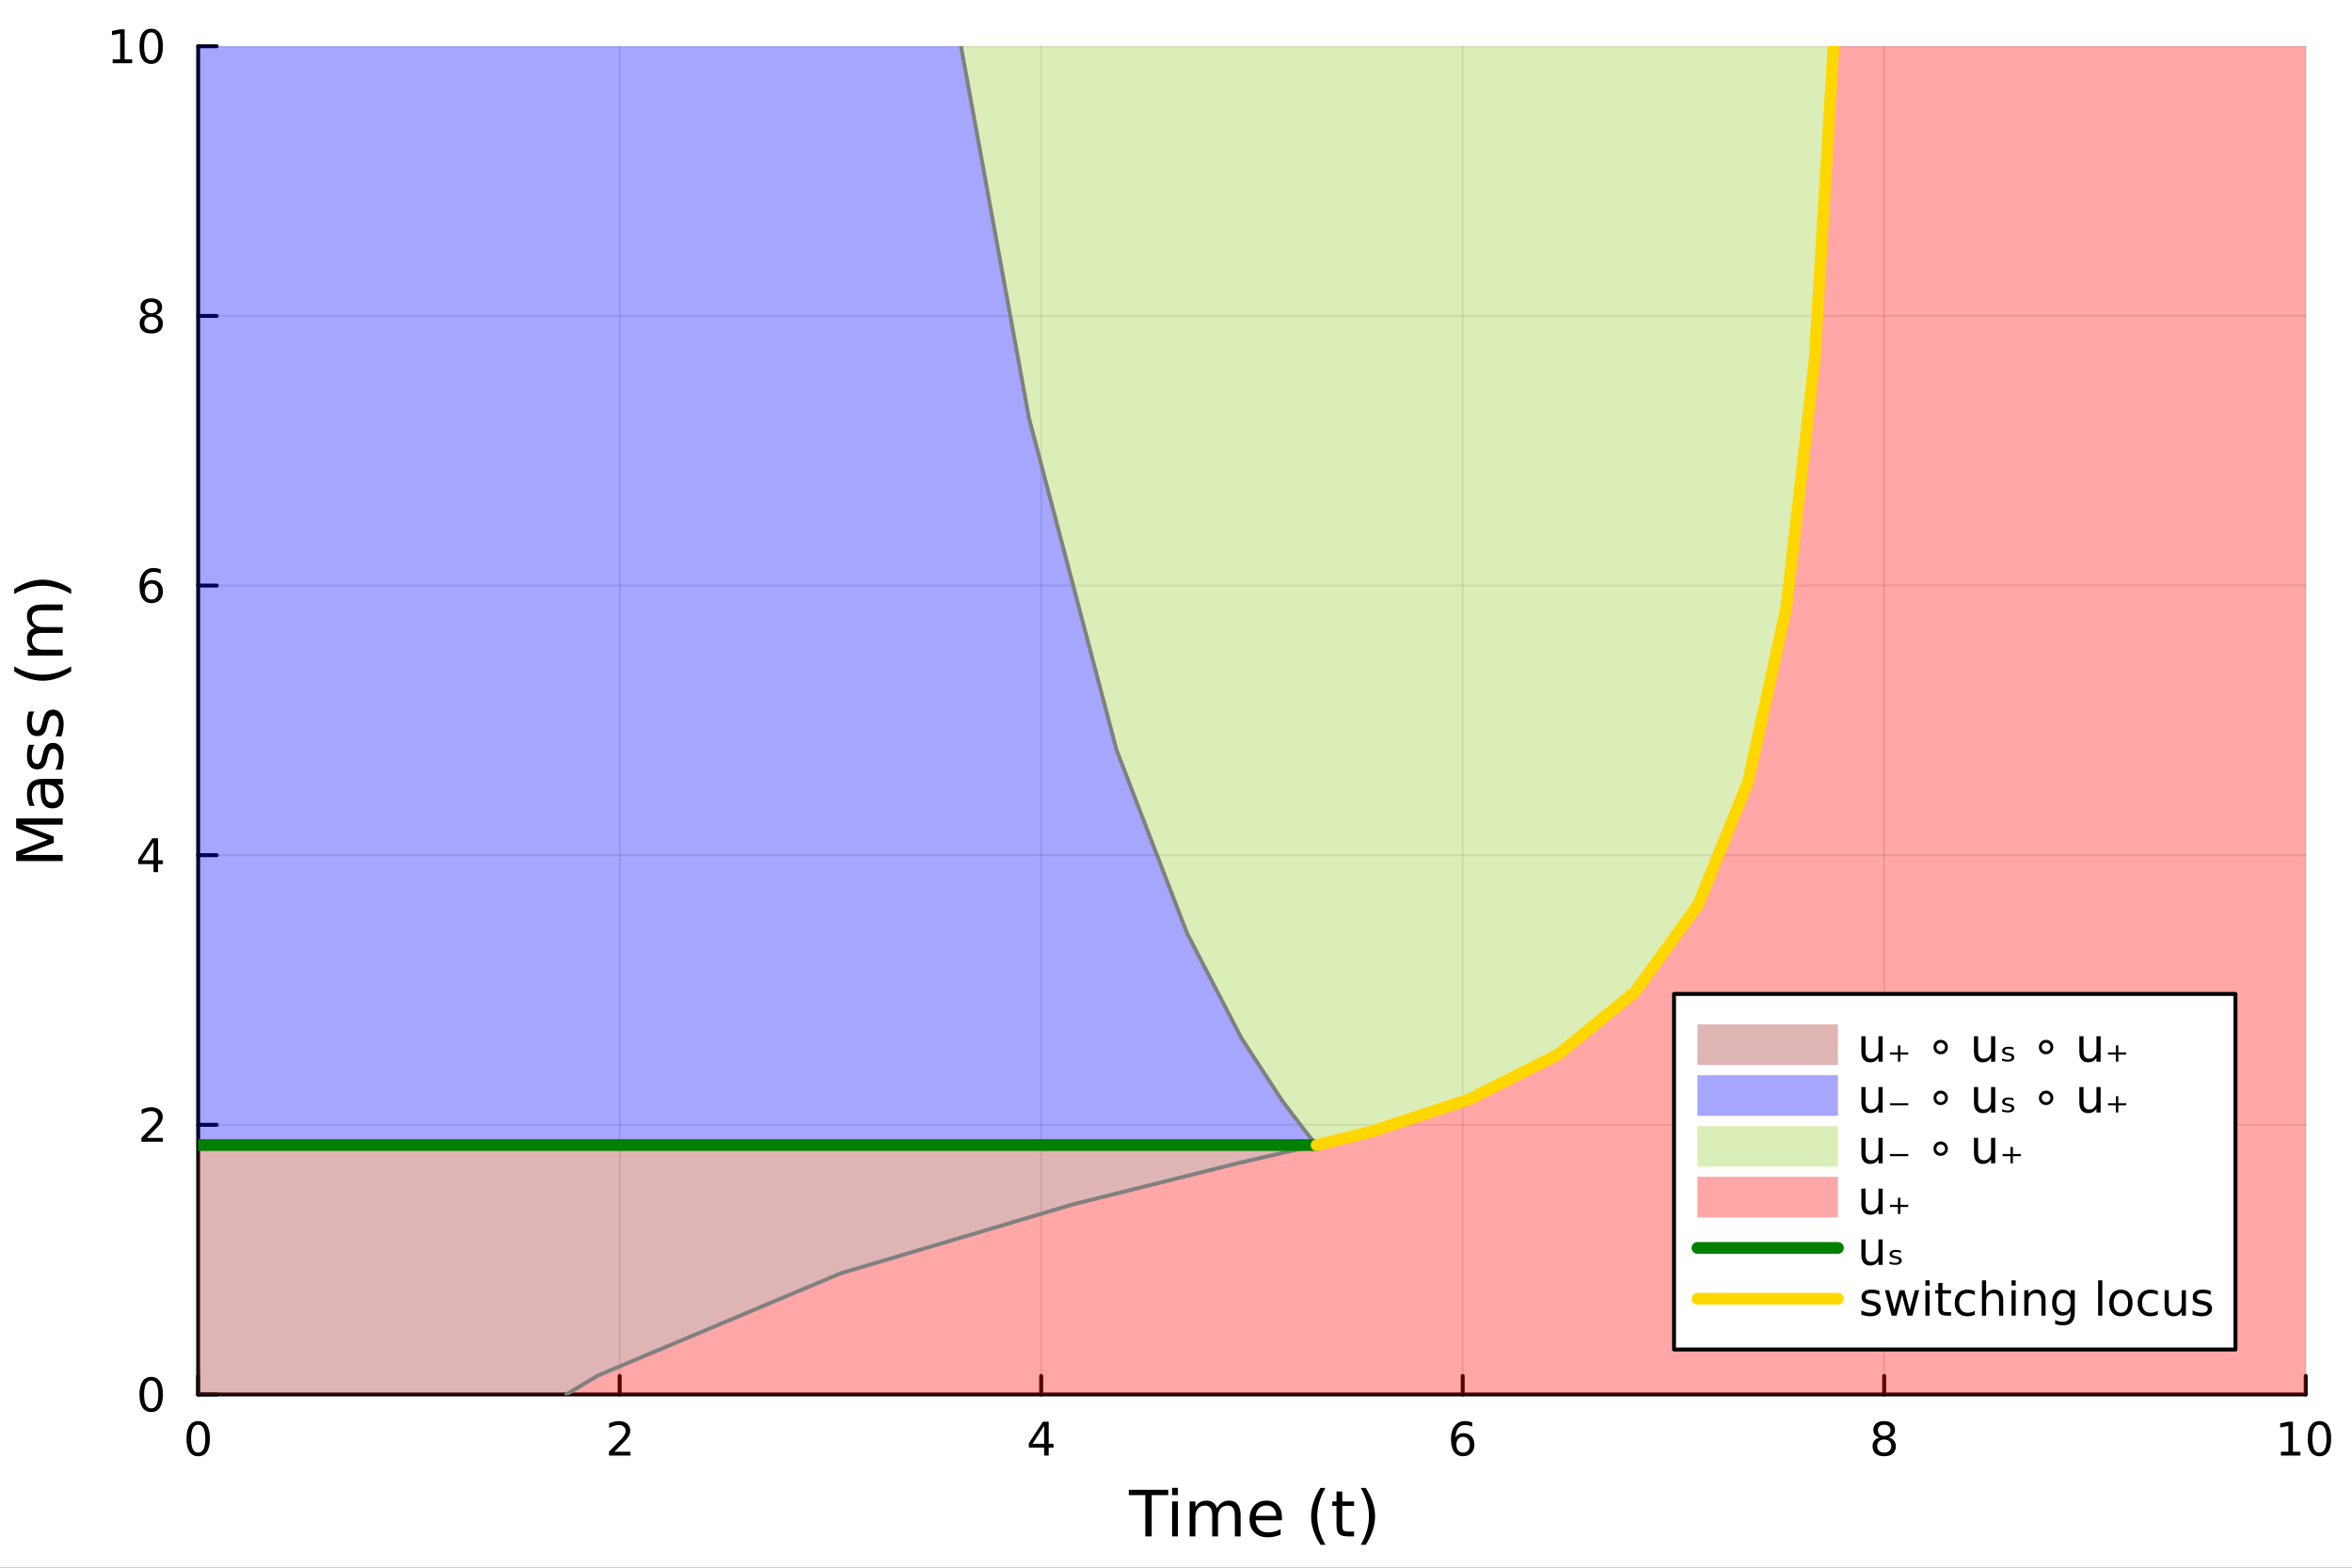 <?xml version="1.0" encoding="utf-8"?>
<svg xmlns="http://www.w3.org/2000/svg" xmlns:xlink="http://www.w3.org/1999/xlink" width="600" height="400" viewBox="0 0 2400 1600">
<rect x="0" y="0" width="2400" height="1600" fill="#333333" stroke="none"/>
<defs>
  <clipPath id="clip430">
    <rect x="0" y="0" width="2400" height="1600"/>
  </clipPath>
</defs>
<path clip-path="url(#clip430)" d="M0 1600 L2400 1600 L2400 0 L0 0  Z" fill="#ffffff" fill-rule="evenodd" fill-opacity="1"/>
<defs>
  <clipPath id="clip431">
    <rect x="480" y="0" width="1681" height="1600"/>
  </clipPath>
</defs>
<path clip-path="url(#clip430)" d="M202.227 1423.18 L2352.76 1423.18 L2352.76 47.244 L202.227 47.244  Z" fill="#ffffff" fill-rule="evenodd" fill-opacity="1"/>
<defs>
  <clipPath id="clip432">
    <rect x="202" y="47" width="2152" height="1377"/>
  </clipPath>
</defs>
<polyline clip-path="url(#clip432)" style="stroke:#000000; stroke-linecap:round; stroke-linejoin:round; stroke-width:2; stroke-opacity:0.1; fill:none" points="202.227,1423.18 202.227,47.244 "/>
<polyline clip-path="url(#clip432)" style="stroke:#000000; stroke-linecap:round; stroke-linejoin:round; stroke-width:2; stroke-opacity:0.1; fill:none" points="632.333,1423.18 632.333,47.244 "/>
<polyline clip-path="url(#clip432)" style="stroke:#000000; stroke-linecap:round; stroke-linejoin:round; stroke-width:2; stroke-opacity:0.1; fill:none" points="1062.44,1423.18 1062.44,47.244 "/>
<polyline clip-path="url(#clip432)" style="stroke:#000000; stroke-linecap:round; stroke-linejoin:round; stroke-width:2; stroke-opacity:0.1; fill:none" points="1492.54,1423.18 1492.54,47.244 "/>
<polyline clip-path="url(#clip432)" style="stroke:#000000; stroke-linecap:round; stroke-linejoin:round; stroke-width:2; stroke-opacity:0.1; fill:none" points="1922.65,1423.18 1922.65,47.244 "/>
<polyline clip-path="url(#clip432)" style="stroke:#000000; stroke-linecap:round; stroke-linejoin:round; stroke-width:2; stroke-opacity:0.1; fill:none" points="2352.76,1423.18 2352.76,47.244 "/>
<polyline clip-path="url(#clip432)" style="stroke:#000000; stroke-linecap:round; stroke-linejoin:round; stroke-width:2; stroke-opacity:0.1; fill:none" points="202.227,1423.18 2352.76,1423.18 "/>
<polyline clip-path="url(#clip432)" style="stroke:#000000; stroke-linecap:round; stroke-linejoin:round; stroke-width:2; stroke-opacity:0.1; fill:none" points="202.227,1147.99 2352.76,1147.99 "/>
<polyline clip-path="url(#clip432)" style="stroke:#000000; stroke-linecap:round; stroke-linejoin:round; stroke-width:2; stroke-opacity:0.1; fill:none" points="202.227,872.806 2352.76,872.806 "/>
<polyline clip-path="url(#clip432)" style="stroke:#000000; stroke-linecap:round; stroke-linejoin:round; stroke-width:2; stroke-opacity:0.1; fill:none" points="202.227,597.618 2352.76,597.618 "/>
<polyline clip-path="url(#clip432)" style="stroke:#000000; stroke-linecap:round; stroke-linejoin:round; stroke-width:2; stroke-opacity:0.1; fill:none" points="202.227,322.431 2352.76,322.431 "/>
<polyline clip-path="url(#clip432)" style="stroke:#000000; stroke-linecap:round; stroke-linejoin:round; stroke-width:2; stroke-opacity:0.1; fill:none" points="202.227,47.244 2352.76,47.244 "/>
<polyline clip-path="url(#clip430)" style="stroke:#000000; stroke-linecap:round; stroke-linejoin:round; stroke-width:4; stroke-opacity:1; fill:none" points="202.227,1423.18 2352.76,1423.18 "/>
<polyline clip-path="url(#clip430)" style="stroke:#000000; stroke-linecap:round; stroke-linejoin:round; stroke-width:4; stroke-opacity:1; fill:none" points="202.227,1423.18 202.227,1404.28 "/>
<polyline clip-path="url(#clip430)" style="stroke:#000000; stroke-linecap:round; stroke-linejoin:round; stroke-width:4; stroke-opacity:1; fill:none" points="632.333,1423.18 632.333,1404.28 "/>
<polyline clip-path="url(#clip430)" style="stroke:#000000; stroke-linecap:round; stroke-linejoin:round; stroke-width:4; stroke-opacity:1; fill:none" points="1062.44,1423.18 1062.44,1404.28 "/>
<polyline clip-path="url(#clip430)" style="stroke:#000000; stroke-linecap:round; stroke-linejoin:round; stroke-width:4; stroke-opacity:1; fill:none" points="1492.54,1423.18 1492.54,1404.28 "/>
<polyline clip-path="url(#clip430)" style="stroke:#000000; stroke-linecap:round; stroke-linejoin:round; stroke-width:4; stroke-opacity:1; fill:none" points="1922.65,1423.18 1922.65,1404.28 "/>
<polyline clip-path="url(#clip430)" style="stroke:#000000; stroke-linecap:round; stroke-linejoin:round; stroke-width:4; stroke-opacity:1; fill:none" points="2352.76,1423.18 2352.76,1404.28 "/>
<path clip-path="url(#clip430)" d="M202.227 1454.1 Q198.616 1454.1 196.788 1457.66 Q194.982 1461.2 194.982 1468.33 Q194.982 1475.44 196.788 1479.01 Q198.616 1482.55 202.227 1482.55 Q205.862 1482.55 207.667 1479.01 Q209.496 1475.44 209.496 1468.33 Q209.496 1461.2 207.667 1457.66 Q205.862 1454.1 202.227 1454.1 M202.227 1450.39 Q208.038 1450.39 211.093 1455 Q214.172 1459.58 214.172 1468.33 Q214.172 1477.06 211.093 1481.67 Q208.038 1486.25 202.227 1486.25 Q196.417 1486.25 193.339 1481.67 Q190.283 1477.06 190.283 1468.33 Q190.283 1459.58 193.339 1455 Q196.417 1450.39 202.227 1450.39 Z" fill="#000000" fill-rule="nonzero" fill-opacity="1" /><path clip-path="url(#clip430)" d="M626.986 1481.64 L643.305 1481.64 L643.305 1485.58 L621.361 1485.58 L621.361 1481.64 Q624.023 1478.89 628.606 1474.26 Q633.213 1469.61 634.393 1468.27 Q636.639 1465.74 637.518 1464.01 Q638.421 1462.25 638.421 1460.56 Q638.421 1457.8 636.477 1456.07 Q634.555 1454.33 631.454 1454.33 Q629.254 1454.33 626.801 1455.09 Q624.37 1455.86 621.592 1457.41 L621.592 1452.69 Q624.417 1451.55 626.87 1450.97 Q629.324 1450.39 631.361 1450.39 Q636.731 1450.39 639.926 1453.08 Q643.12 1455.77 643.12 1460.26 Q643.12 1462.39 642.31 1464.31 Q641.523 1466.2 639.416 1468.8 Q638.838 1469.47 635.736 1472.69 Q632.634 1475.88 626.986 1481.64 Z" fill="#000000" fill-rule="nonzero" fill-opacity="1" /><path clip-path="url(#clip430)" d="M1065.45 1455.09 L1053.64 1473.54 L1065.45 1473.54 L1065.45 1455.09 M1064.22 1451.02 L1070.1 1451.02 L1070.1 1473.54 L1075.03 1473.54 L1075.03 1477.43 L1070.1 1477.43 L1070.1 1485.58 L1065.45 1485.58 L1065.45 1477.43 L1049.85 1477.43 L1049.85 1472.92 L1064.22 1451.02 Z" fill="#000000" fill-rule="nonzero" fill-opacity="1" /><path clip-path="url(#clip430)" d="M1492.95 1466.44 Q1489.8 1466.44 1487.95 1468.59 Q1486.12 1470.74 1486.12 1474.49 Q1486.12 1478.22 1487.95 1480.39 Q1489.8 1482.55 1492.95 1482.55 Q1496.1 1482.55 1497.93 1480.39 Q1499.78 1478.22 1499.78 1474.49 Q1499.78 1470.74 1497.93 1468.59 Q1496.1 1466.44 1492.95 1466.44 M1502.23 1451.78 L1502.23 1456.04 Q1500.47 1455.21 1498.67 1454.77 Q1496.88 1454.33 1495.13 1454.33 Q1490.5 1454.33 1488.04 1457.45 Q1485.61 1460.58 1485.26 1466.9 Q1486.63 1464.89 1488.69 1463.82 Q1490.75 1462.73 1493.23 1462.73 Q1498.44 1462.73 1501.44 1465.9 Q1504.48 1469.05 1504.48 1474.49 Q1504.48 1479.82 1501.33 1483.03 Q1498.18 1486.25 1492.95 1486.25 Q1486.95 1486.25 1483.78 1481.67 Q1480.61 1477.06 1480.61 1468.33 Q1480.61 1460.14 1484.5 1455.28 Q1488.39 1450.39 1494.94 1450.39 Q1496.7 1450.39 1498.48 1450.74 Q1500.29 1451.09 1502.23 1451.78 Z" fill="#000000" fill-rule="nonzero" fill-opacity="1" /><path clip-path="url(#clip430)" d="M1922.65 1469.17 Q1919.32 1469.17 1917.4 1470.95 Q1915.5 1472.73 1915.5 1475.86 Q1915.5 1478.98 1917.4 1480.77 Q1919.32 1482.55 1922.65 1482.55 Q1925.98 1482.55 1927.9 1480.77 Q1929.83 1478.96 1929.83 1475.86 Q1929.83 1472.73 1927.9 1470.95 Q1926.01 1469.17 1922.65 1469.17 M1917.97 1467.18 Q1914.97 1466.44 1913.28 1464.38 Q1911.61 1462.32 1911.61 1459.35 Q1911.61 1455.21 1914.55 1452.8 Q1917.51 1450.39 1922.65 1450.39 Q1927.81 1450.39 1930.75 1452.8 Q1933.69 1455.21 1933.69 1459.35 Q1933.69 1462.32 1932 1464.38 Q1930.34 1466.44 1927.35 1467.18 Q1930.73 1467.96 1932.6 1470.26 Q1934.5 1472.55 1934.5 1475.86 Q1934.5 1480.88 1931.42 1483.57 Q1928.37 1486.25 1922.65 1486.25 Q1916.93 1486.25 1913.85 1483.57 Q1910.8 1480.88 1910.8 1475.86 Q1910.8 1472.55 1912.7 1470.26 Q1914.59 1467.96 1917.97 1467.18 M1916.26 1459.79 Q1916.26 1462.48 1917.93 1463.98 Q1919.62 1465.49 1922.65 1465.49 Q1925.66 1465.49 1927.35 1463.98 Q1929.06 1462.48 1929.06 1459.79 Q1929.06 1457.11 1927.35 1455.6 Q1925.66 1454.1 1922.65 1454.1 Q1919.62 1454.1 1917.93 1455.6 Q1916.26 1457.11 1916.26 1459.79 Z" fill="#000000" fill-rule="nonzero" fill-opacity="1" /><path clip-path="url(#clip430)" d="M2327.44 1481.64 L2335.08 1481.64 L2335.08 1455.28 L2326.77 1456.95 L2326.77 1452.69 L2335.04 1451.02 L2339.71 1451.02 L2339.71 1481.64 L2347.35 1481.64 L2347.35 1485.58 L2327.44 1485.58 L2327.44 1481.64 Z" fill="#000000" fill-rule="nonzero" fill-opacity="1" /><path clip-path="url(#clip430)" d="M2366.8 1454.1 Q2363.18 1454.1 2361.36 1457.66 Q2359.55 1461.2 2359.55 1468.33 Q2359.55 1475.44 2361.36 1479.01 Q2363.18 1482.55 2366.8 1482.55 Q2370.43 1482.55 2372.23 1479.01 Q2374.06 1475.44 2374.06 1468.33 Q2374.06 1461.2 2372.23 1457.66 Q2370.43 1454.1 2366.8 1454.1 M2366.8 1450.39 Q2372.61 1450.39 2375.66 1455 Q2378.74 1459.58 2378.74 1468.33 Q2378.74 1477.06 2375.66 1481.67 Q2372.61 1486.25 2366.8 1486.25 Q2360.99 1486.25 2357.91 1481.67 Q2354.85 1477.06 2354.85 1468.33 Q2354.85 1459.58 2357.91 1455 Q2360.99 1450.39 2366.8 1450.39 Z" fill="#000000" fill-rule="nonzero" fill-opacity="1" /><path clip-path="url(#clip430)" d="M1151.86 1520.52 L1192.06 1520.52 L1192.06 1525.93 L1175.19 1525.93 L1175.19 1568.04 L1168.73 1568.04 L1168.73 1525.93 L1151.86 1525.93 L1151.86 1520.52 Z" fill="#000000" fill-rule="nonzero" fill-opacity="1" /><path clip-path="url(#clip430)" d="M1196.01 1532.4 L1201.87 1532.4 L1201.87 1568.04 L1196.01 1568.04 L1196.01 1532.4 M1196.01 1518.52 L1201.87 1518.52 L1201.87 1525.93 L1196.01 1525.93 L1196.01 1518.52 Z" fill="#000000" fill-rule="nonzero" fill-opacity="1" /><path clip-path="url(#clip430)" d="M1241.88 1539.24 Q1244.07 1535.29 1247.13 1533.41 Q1250.18 1531.54 1254.32 1531.54 Q1259.89 1531.54 1262.91 1535.45 Q1265.94 1539.33 1265.94 1546.53 L1265.94 1568.04 L1260.05 1568.04 L1260.05 1546.72 Q1260.05 1541.59 1258.24 1539.11 Q1256.42 1536.63 1252.7 1536.63 Q1248.15 1536.63 1245.5 1539.65 Q1242.86 1542.68 1242.86 1547.9 L1242.86 1568.04 L1236.97 1568.04 L1236.97 1546.72 Q1236.97 1541.56 1235.16 1539.11 Q1233.35 1536.63 1229.56 1536.63 Q1225.07 1536.63 1222.43 1539.68 Q1219.79 1542.71 1219.79 1547.9 L1219.79 1568.04 L1213.9 1568.04 L1213.9 1532.4 L1219.79 1532.4 L1219.79 1537.93 Q1221.79 1534.66 1224.59 1533.1 Q1227.39 1531.54 1231.24 1531.54 Q1235.13 1531.54 1237.83 1533.51 Q1240.57 1535.48 1241.88 1539.24 Z" fill="#000000" fill-rule="nonzero" fill-opacity="1" /><path clip-path="url(#clip430)" d="M1308.11 1548.76 L1308.11 1551.62 L1281.18 1551.62 Q1281.57 1557.67 1284.81 1560.85 Q1288.09 1564 1293.92 1564 Q1297.29 1564 1300.44 1563.17 Q1303.62 1562.35 1306.74 1560.69 L1306.74 1566.23 Q1303.59 1567.57 1300.28 1568.27 Q1296.97 1568.97 1293.57 1568.97 Q1285.04 1568.97 1280.04 1564 Q1275.07 1559.04 1275.07 1550.57 Q1275.07 1541.82 1279.78 1536.69 Q1284.53 1531.54 1292.55 1531.54 Q1299.74 1531.54 1303.91 1536.18 Q1308.11 1540.8 1308.11 1548.76 M1302.25 1547.04 Q1302.19 1542.23 1299.55 1539.37 Q1296.94 1536.5 1292.61 1536.5 Q1287.71 1536.5 1284.75 1539.27 Q1281.82 1542.04 1281.37 1547.07 L1302.25 1547.04 Z" fill="#000000" fill-rule="nonzero" fill-opacity="1" /><path clip-path="url(#clip430)" d="M1352.51 1518.58 Q1348.25 1525.9 1346.18 1533.06 Q1344.11 1540.23 1344.11 1547.58 Q1344.11 1554.93 1346.18 1562.16 Q1348.28 1569.35 1352.51 1576.64 L1347.42 1576.64 Q1342.64 1569.16 1340.26 1561.93 Q1337.9 1554.71 1337.9 1547.58 Q1337.9 1540.48 1340.26 1533.29 Q1342.61 1526.09 1347.42 1518.58 L1352.51 1518.58 Z" fill="#000000" fill-rule="nonzero" fill-opacity="1" /><path clip-path="url(#clip430)" d="M1369.67 1522.27 L1369.67 1532.4 L1381.73 1532.4 L1381.73 1536.95 L1369.67 1536.95 L1369.67 1556.3 Q1369.67 1560.66 1370.84 1561.9 Q1372.05 1563.14 1375.71 1563.14 L1381.73 1563.14 L1381.73 1568.04 L1375.71 1568.04 Q1368.94 1568.04 1366.36 1565.53 Q1363.78 1562.98 1363.78 1556.3 L1363.78 1536.95 L1359.48 1536.95 L1359.48 1532.4 L1363.78 1532.4 L1363.78 1522.27 L1369.67 1522.27 Z" fill="#000000" fill-rule="nonzero" fill-opacity="1" /><path clip-path="url(#clip430)" d="M1388.51 1518.58 L1393.6 1518.58 Q1398.38 1526.09 1400.73 1533.29 Q1403.12 1540.48 1403.12 1547.58 Q1403.12 1554.71 1400.73 1561.93 Q1398.38 1569.16 1393.6 1576.64 L1388.51 1576.64 Q1392.74 1569.35 1394.81 1562.16 Q1396.91 1554.93 1396.91 1547.58 Q1396.91 1540.23 1394.81 1533.06 Q1392.74 1525.9 1388.51 1518.58 Z" fill="#000000" fill-rule="nonzero" fill-opacity="1" /><polyline clip-path="url(#clip430)" style="stroke:#000000; stroke-linecap:round; stroke-linejoin:round; stroke-width:4; stroke-opacity:1; fill:none" points="202.227,1423.18 202.227,47.244 "/>
<polyline clip-path="url(#clip430)" style="stroke:#000000; stroke-linecap:round; stroke-linejoin:round; stroke-width:4; stroke-opacity:1; fill:none" points="202.227,1423.18 221.125,1423.18 "/>
<polyline clip-path="url(#clip430)" style="stroke:#000000; stroke-linecap:round; stroke-linejoin:round; stroke-width:4; stroke-opacity:1; fill:none" points="202.227,1147.99 221.125,1147.99 "/>
<polyline clip-path="url(#clip430)" style="stroke:#000000; stroke-linecap:round; stroke-linejoin:round; stroke-width:4; stroke-opacity:1; fill:none" points="202.227,872.806 221.125,872.806 "/>
<polyline clip-path="url(#clip430)" style="stroke:#000000; stroke-linecap:round; stroke-linejoin:round; stroke-width:4; stroke-opacity:1; fill:none" points="202.227,597.618 221.125,597.618 "/>
<polyline clip-path="url(#clip430)" style="stroke:#000000; stroke-linecap:round; stroke-linejoin:round; stroke-width:4; stroke-opacity:1; fill:none" points="202.227,322.431 221.125,322.431 "/>
<polyline clip-path="url(#clip430)" style="stroke:#000000; stroke-linecap:round; stroke-linejoin:round; stroke-width:4; stroke-opacity:1; fill:none" points="202.227,47.244 221.125,47.244 "/>
<path clip-path="url(#clip430)" d="M154.283 1408.98 Q150.672 1408.98 148.843 1412.54 Q147.038 1416.08 147.038 1423.21 Q147.038 1430.32 148.843 1433.89 Q150.672 1437.43 154.283 1437.43 Q157.917 1437.43 159.723 1433.89 Q161.552 1430.32 161.552 1423.21 Q161.552 1416.08 159.723 1412.54 Q157.917 1408.98 154.283 1408.98 M154.283 1405.27 Q160.093 1405.27 163.149 1409.88 Q166.227 1414.46 166.227 1423.21 Q166.227 1431.94 163.149 1436.55 Q160.093 1441.13 154.283 1441.13 Q148.473 1441.13 145.394 1436.55 Q142.339 1431.94 142.339 1423.21 Q142.339 1414.46 145.394 1409.88 Q148.473 1405.27 154.283 1405.27 Z" fill="#000000" fill-rule="nonzero" fill-opacity="1" /><path clip-path="url(#clip430)" d="M149.908 1161.34 L166.227 1161.34 L166.227 1165.27 L144.283 1165.27 L144.283 1161.34 Q146.945 1158.58 151.528 1153.95 Q156.135 1149.3 157.315 1147.96 Q159.561 1145.43 160.44 1143.7 Q161.343 1141.94 161.343 1140.25 Q161.343 1137.5 159.399 1135.76 Q157.478 1134.02 154.376 1134.02 Q152.177 1134.02 149.723 1134.79 Q147.292 1135.55 144.515 1137.1 L144.515 1132.38 Q147.339 1131.25 149.792 1130.67 Q152.246 1130.09 154.283 1130.09 Q159.653 1130.09 162.848 1132.77 Q166.042 1135.46 166.042 1139.95 Q166.042 1142.08 165.232 1144 Q164.445 1145.9 162.339 1148.49 Q161.76 1149.16 158.658 1152.38 Q155.556 1155.57 149.908 1161.34 Z" fill="#000000" fill-rule="nonzero" fill-opacity="1" /><path clip-path="url(#clip430)" d="M156.644 859.6 L144.839 878.049 L156.644 878.049 L156.644 859.6 M155.417 855.526 L161.297 855.526 L161.297 878.049 L166.227 878.049 L166.227 881.937 L161.297 881.937 L161.297 890.086 L156.644 890.086 L156.644 881.937 L141.042 881.937 L141.042 877.424 L155.417 855.526 Z" fill="#000000" fill-rule="nonzero" fill-opacity="1" /><path clip-path="url(#clip430)" d="M154.7 595.755 Q151.552 595.755 149.7 597.908 Q147.871 600.061 147.871 603.81 Q147.871 607.537 149.7 609.713 Q151.552 611.866 154.7 611.866 Q157.848 611.866 159.677 609.713 Q161.528 607.537 161.528 603.81 Q161.528 600.061 159.677 597.908 Q157.848 595.755 154.7 595.755 M163.982 581.102 L163.982 585.362 Q162.223 584.528 160.417 584.088 Q158.635 583.649 156.876 583.649 Q152.246 583.649 149.792 586.774 Q147.362 589.899 147.015 596.218 Q148.38 594.204 150.441 593.139 Q152.501 592.051 154.978 592.051 Q160.186 592.051 163.195 595.223 Q166.227 598.371 166.227 603.81 Q166.227 609.135 163.079 612.352 Q159.931 615.57 154.7 615.57 Q148.704 615.57 145.533 610.986 Q142.362 606.38 142.362 597.653 Q142.362 589.459 146.251 584.598 Q150.14 579.713 156.69 579.713 Q158.45 579.713 160.232 580.061 Q162.038 580.408 163.982 581.102 Z" fill="#000000" fill-rule="nonzero" fill-opacity="1" /><path clip-path="url(#clip430)" d="M154.376 323.299 Q151.042 323.299 149.121 325.082 Q147.223 326.864 147.223 329.989 Q147.223 333.114 149.121 334.896 Q151.042 336.679 154.376 336.679 Q157.709 336.679 159.63 334.896 Q161.552 333.091 161.552 329.989 Q161.552 326.864 159.63 325.082 Q157.732 323.299 154.376 323.299 M149.7 321.309 Q146.691 320.568 145.001 318.508 Q143.334 316.447 143.334 313.485 Q143.334 309.341 146.274 306.934 Q149.237 304.526 154.376 304.526 Q159.538 304.526 162.477 306.934 Q165.417 309.341 165.417 313.485 Q165.417 316.447 163.727 318.508 Q162.061 320.568 159.075 321.309 Q162.454 322.096 164.329 324.387 Q166.227 326.679 166.227 329.989 Q166.227 335.012 163.149 337.697 Q160.093 340.383 154.376 340.383 Q148.658 340.383 145.579 337.697 Q142.524 335.012 142.524 329.989 Q142.524 326.679 144.422 324.387 Q146.32 322.096 149.7 321.309 M147.987 313.924 Q147.987 316.61 149.653 318.114 Q151.343 319.619 154.376 319.619 Q157.385 319.619 159.075 318.114 Q160.788 316.61 160.788 313.924 Q160.788 311.239 159.075 309.735 Q157.385 308.23 154.376 308.23 Q151.343 308.23 149.653 309.735 Q147.987 311.239 147.987 313.924 Z" fill="#000000" fill-rule="nonzero" fill-opacity="1" /><path clip-path="url(#clip430)" d="M114.931 60.589 L122.57 60.589 L122.57 34.223 L114.26 35.89 L114.26 31.631 L122.524 29.964 L127.2 29.964 L127.2 60.589 L134.839 60.589 L134.839 64.524 L114.931 64.524 L114.931 60.589 Z" fill="#000000" fill-rule="nonzero" fill-opacity="1" /><path clip-path="url(#clip430)" d="M154.283 33.043 Q150.672 33.043 148.843 36.608 Q147.038 40.149 147.038 47.279 Q147.038 54.385 148.843 57.95 Q150.672 61.492 154.283 61.492 Q157.917 61.492 159.723 57.95 Q161.552 54.385 161.552 47.279 Q161.552 40.149 159.723 36.608 Q157.917 33.043 154.283 33.043 M154.283 29.339 Q160.093 29.339 163.149 33.946 Q166.227 38.529 166.227 47.279 Q166.227 56.006 163.149 60.612 Q160.093 65.195 154.283 65.195 Q148.473 65.195 145.394 60.612 Q142.339 56.006 142.339 47.279 Q142.339 38.529 145.394 33.946 Q148.473 29.339 154.283 29.339 Z" fill="#000000" fill-rule="nonzero" fill-opacity="1" /><path clip-path="url(#clip430)" d="M16.484 878.806 L16.484 869.226 L48.822 857.099 L16.484 844.909 L16.484 835.329 L64.004 835.329 L64.004 841.599 L22.277 841.599 L54.869 853.853 L54.869 860.314 L22.277 872.568 L64.004 872.568 L64.004 878.806 L16.484 878.806 Z" fill="#000000" fill-rule="nonzero" fill-opacity="1" /><path clip-path="url(#clip430)" d="M46.085 806.619 Q46.085 813.717 47.708 816.454 Q49.331 819.192 53.246 819.192 Q56.365 819.192 58.211 817.155 Q60.026 815.086 60.026 811.553 Q60.026 806.683 56.588 803.755 Q53.119 800.795 47.39 800.795 L46.085 800.795 L46.085 806.619 M43.666 794.938 L64.004 794.938 L64.004 800.795 L58.593 800.795 Q61.84 802.8 63.399 805.792 Q64.927 808.784 64.927 813.112 Q64.927 818.587 61.872 821.833 Q58.784 825.048 53.628 825.048 Q47.612 825.048 44.557 821.038 Q41.501 816.995 41.501 809.006 L41.501 800.795 L40.928 800.795 Q36.886 800.795 34.69 803.468 Q32.462 806.11 32.462 810.916 Q32.462 813.972 33.194 816.868 Q33.926 819.764 35.39 822.438 L29.98 822.438 Q28.738 819.223 28.133 816.2 Q27.497 813.176 27.497 810.311 Q27.497 802.577 31.507 798.758 Q35.518 794.938 43.666 794.938 Z" fill="#000000" fill-rule="nonzero" fill-opacity="1" /><path clip-path="url(#clip430)" d="M29.407 760.15 L34.945 760.15 Q33.672 762.632 33.035 765.306 Q32.398 767.979 32.398 770.844 Q32.398 775.205 33.735 777.401 Q35.072 779.565 37.746 779.565 Q39.783 779.565 40.96 778.005 Q42.106 776.446 43.157 771.735 L43.602 769.73 Q44.939 763.492 47.39 760.882 Q49.809 758.24 54.169 758.24 Q59.134 758.24 62.031 762.187 Q64.927 766.102 64.927 772.977 Q64.927 775.841 64.354 778.96 Q63.813 782.048 62.699 785.485 L56.652 785.485 Q58.339 782.239 59.198 779.088 Q60.026 775.937 60.026 772.849 Q60.026 768.711 58.625 766.484 Q57.193 764.256 54.615 764.256 Q52.228 764.256 50.955 765.879 Q49.681 767.47 48.504 772.913 L48.026 774.95 Q46.88 780.393 44.525 782.812 Q42.138 785.231 38 785.231 Q32.971 785.231 30.234 781.666 Q27.497 778.101 27.497 771.544 Q27.497 768.298 27.974 765.433 Q28.452 762.569 29.407 760.15 Z" fill="#000000" fill-rule="nonzero" fill-opacity="1" /><path clip-path="url(#clip430)" d="M29.407 726.189 L34.945 726.189 Q33.672 728.671 33.035 731.345 Q32.398 734.018 32.398 736.883 Q32.398 741.243 33.735 743.44 Q35.072 745.604 37.746 745.604 Q39.783 745.604 40.96 744.044 Q42.106 742.485 43.157 737.774 L43.602 735.769 Q44.939 729.531 47.39 726.921 Q49.809 724.279 54.169 724.279 Q59.134 724.279 62.031 728.226 Q64.927 732.141 64.927 739.015 Q64.927 741.88 64.354 744.999 Q63.813 748.087 62.699 751.524 L56.652 751.524 Q58.339 748.278 59.198 745.127 Q60.026 741.976 60.026 738.888 Q60.026 734.75 58.625 732.522 Q57.193 730.294 54.615 730.294 Q52.228 730.294 50.955 731.918 Q49.681 733.509 48.504 738.952 L48.026 740.989 Q46.88 746.432 44.525 748.85 Q42.138 751.269 38 751.269 Q32.971 751.269 30.234 747.705 Q27.497 744.14 27.497 737.583 Q27.497 734.337 27.974 731.472 Q28.452 728.608 29.407 726.189 Z" fill="#000000" fill-rule="nonzero" fill-opacity="1" /><path clip-path="url(#clip430)" d="M14.543 680.165 Q21.863 684.43 29.025 686.498 Q36.186 688.567 43.538 688.567 Q50.891 688.567 58.116 686.498 Q65.309 684.398 72.598 680.165 L72.598 685.257 Q65.118 690.031 57.893 692.419 Q50.668 694.774 43.538 694.774 Q36.441 694.774 29.247 692.419 Q22.054 690.063 14.543 685.257 L14.543 680.165 Z" fill="#000000" fill-rule="nonzero" fill-opacity="1" /><path clip-path="url(#clip430)" d="M35.199 641.047 Q31.253 638.851 29.375 635.796 Q27.497 632.74 27.497 628.602 Q27.497 623.032 31.412 620.009 Q35.295 616.985 42.488 616.985 L64.004 616.985 L64.004 622.873 L42.679 622.873 Q37.555 622.873 35.072 624.687 Q32.589 626.502 32.589 630.226 Q32.589 634.777 35.613 637.419 Q38.637 640.061 43.857 640.061 L64.004 640.061 L64.004 645.949 L42.679 645.949 Q37.523 645.949 35.072 647.763 Q32.589 649.577 32.589 653.365 Q32.589 657.853 35.645 660.494 Q38.669 663.136 43.857 663.136 L64.004 663.136 L64.004 669.025 L28.356 669.025 L28.356 663.136 L33.894 663.136 Q30.616 661.131 29.056 658.33 Q27.497 655.529 27.497 651.678 Q27.497 647.795 29.47 645.089 Q31.444 642.352 35.199 641.047 Z" fill="#000000" fill-rule="nonzero" fill-opacity="1" /><path clip-path="url(#clip430)" d="M14.543 606.227 L14.543 601.134 Q22.054 596.36 29.247 594.005 Q36.441 591.618 43.538 591.618 Q50.668 591.618 57.893 594.005 Q65.118 596.36 72.598 601.134 L72.598 606.227 Q65.309 601.994 58.116 599.925 Q50.891 597.824 43.538 597.824 Q36.186 597.824 29.025 599.925 Q21.863 601.994 14.543 606.227 Z" fill="#000000" fill-rule="nonzero" fill-opacity="1" /><path clip-path="url(#clip432)" d="M202.227 1168.68 L1343.5 1168.68 L1343.5 1168.68 L1342.63 1168.87 L1333.97 1170.82 L1264.4 1186.86 L1095.05 1229.12 L857.958 1299.52 L610.131 1403.87 L577.925 1423.18 L577.925 1423.18 L202.227 1423.18 L202.227 1168.68  Z" fill="#a52a2a" fill-rule="evenodd" fill-opacity="0.35"/>
<polyline clip-path="url(#clip432)" style="stroke:#000000; stroke-linecap:round; stroke-linejoin:round; stroke-width:4; stroke-opacity:0; fill:none" points="202.227,1168.68 1343.5,1168.68 1342.63,1168.87 1333.97,1170.82 1264.4,1186.86 1095.05,1229.12 857.958,1299.52 610.131,1403.87 577.925,1423.18 202.227,1423.18 202.227,1168.68 "/>
<path clip-path="url(#clip432)" d="M202.227 1168.68 L1343.5 1168.68 L1343.5 1168.68 L1342.63 1167.65 L1333.97 1157.14 L1308.69 1123.95 L1266.66 1059.37 L1211.44 952.869 L1139.4 765.711 L1049.94 426.542 L980.581 47.244 L980.581 47.244 L202.227 47.244 L202.227 1168.68  Z" fill="#0000ff" fill-rule="evenodd" fill-opacity="0.35"/>
<polyline clip-path="url(#clip432)" style="stroke:#000000; stroke-linecap:round; stroke-linejoin:round; stroke-width:4; stroke-opacity:0; fill:none" points="202.227,1168.68 1343.5,1168.68 1342.63,1167.65 1333.97,1157.14 1308.69,1123.95 1266.66,1059.37 1211.44,952.869 1139.4,765.711 1049.94,426.542 980.581,47.244 202.227,47.244 202.227,1168.68 "/>
<path clip-path="url(#clip432)" d="M980.581 47.244 L980.581 47.244 L1049.94 426.542 L1139.4 765.711 L1211.44 952.869 L1266.66 1059.37 L1308.69 1123.95 L1333.97 1157.14 L1342.63 1167.65 L1343.5 1168.68 L1343.5 1168.68 L1399.03 1154.99 L1499.24 1121.94 L1589.45 1076.54 L1668.34 1012.44 L1732.86 923.156 L1783.79 797.717 L1822.72 620.162 L1851.71 366.684 L1870.92 47.244 L202.227 47.244 L980.581 47.244  Z" fill="#9acd32" fill-rule="evenodd" fill-opacity="0.35"/>
<polyline clip-path="url(#clip432)" style="stroke:#000000; stroke-linecap:round; stroke-linejoin:round; stroke-width:4; stroke-opacity:0; fill:none" points="980.581,47.244 980.581,47.244 1049.94,426.542 1139.4,765.711 1211.44,952.869 1266.66,1059.37 1308.69,1123.95 1333.97,1157.14 1342.63,1167.65 1343.5,1168.68 1399.03,1154.99 1499.24,1121.94 1589.45,1076.54 1668.34,1012.44 1732.86,923.156 1783.79,797.717 1822.72,620.162 1851.71,366.684 1870.92,47.244 202.227,47.244 980.581,47.244 "/>
<path clip-path="url(#clip432)" d="M577.925 1423.18 L577.925 1423.18 L610.131 1403.87 L857.958 1299.52 L1095.05 1229.12 L1264.4 1186.86 L1333.97 1170.82 L1342.63 1168.87 L1343.5 1168.68 L1343.5 1168.68 L1399.03 1154.99 L1499.24 1121.94 L1589.45 1076.54 L1668.34 1012.44 L1732.86 923.156 L1783.79 797.717 L1822.72 620.162 L1851.71 366.684 L1870.92 47.244 L202.227 47.244 L2352.76 47.244 L2352.76 1423.18 L202.227 1423.18 L577.925 1423.18  Z" fill="#ff0000" fill-rule="evenodd" fill-opacity="0.35"/>
<polyline clip-path="url(#clip432)" style="stroke:#000000; stroke-linecap:round; stroke-linejoin:round; stroke-width:4; stroke-opacity:0; fill:none" points="577.925,1423.18 577.925,1423.18 610.131,1403.87 857.958,1299.52 1095.05,1229.12 1264.4,1186.86 1333.97,1170.82 1342.63,1168.87 1343.5,1168.68 1399.03,1154.99 1499.24,1121.94 1589.45,1076.54 1668.34,1012.44 1732.86,923.156 1783.79,797.717 1822.72,620.162 1851.71,366.684 1870.92,47.244 202.227,47.244 2352.76,47.244 2352.76,1423.18 202.227,1423.18 577.925,1423.18 "/>
<polyline clip-path="url(#clip432)" style="stroke:#808080; stroke-linecap:round; stroke-linejoin:round; stroke-width:4; stroke-opacity:1; fill:none" points="1343.5,1168.68 1342.63,1167.65 1333.97,1157.14 1308.69,1123.95 1266.66,1059.37 1211.44,952.869 1139.4,765.711 1049.94,426.542 980.581,47.244 "/>
<polyline clip-path="url(#clip432)" style="stroke:#808080; stroke-linecap:round; stroke-linejoin:round; stroke-width:4; stroke-opacity:1; fill:none" points="1343.5,1168.68 1342.63,1168.87 1333.97,1170.82 1264.4,1186.86 1095.05,1229.12 857.958,1299.52 610.131,1403.87 577.925,1423.18 "/>
<polyline clip-path="url(#clip432)" style="stroke:#008000; stroke-linecap:round; stroke-linejoin:round; stroke-width:12; stroke-opacity:1; fill:none" points="202.227,1168.68 1343.5,1168.68 "/>
<polyline clip-path="url(#clip432)" style="stroke:#ffd700; stroke-linecap:round; stroke-linejoin:round; stroke-width:12; stroke-opacity:1; fill:none" points="1343.5,1168.68 1399.03,1154.99 1499.24,1121.94 1589.45,1076.54 1668.34,1012.44 1732.86,923.156 1783.79,797.717 1822.72,620.162 1851.71,366.684 1870.92,47.244 "/>
<path clip-path="url(#clip430)" d="M1708.2 1377.32 L2281.07 1377.32 L2281.07 1014.44 L1708.2 1014.44  Z" fill="#ffffff" fill-rule="evenodd" fill-opacity="1"/>
<polyline clip-path="url(#clip430)" style="stroke:#000000; stroke-linecap:round; stroke-linejoin:round; stroke-width:4; stroke-opacity:1; fill:none" points="1708.2,1377.32 2281.07,1377.32 2281.07,1014.44 1708.2,1014.44 1708.2,1377.32 "/>
<path clip-path="url(#clip430)" d="M1732.09 1087.01 L1875.46 1087.01 L1875.46 1045.54 L1732.09 1045.54 L1732.09 1087.01  Z" fill="#a52a2a" fill-rule="evenodd" fill-opacity="0.35"/>
<polyline clip-path="url(#clip430)" style="stroke:#000000; stroke-linecap:round; stroke-linejoin:round; stroke-width:4; stroke-opacity:0; fill:none" points="1732.09,1087.01 1875.46,1087.01 1875.46,1045.54 1732.09,1045.54 1732.09,1087.01 "/>
<path clip-path="url(#clip430)" d="M1899.35 1073.32 L1899.35 1057.63 L1903.61 1057.63 L1903.61 1073.16 Q1903.61 1076.84 1905.05 1078.69 Q1906.48 1080.52 1909.35 1080.52 Q1912.8 1080.52 1914.79 1078.32 Q1916.81 1076.12 1916.81 1072.33 L1916.81 1057.63 L1921.07 1057.63 L1921.07 1083.56 L1916.81 1083.56 L1916.81 1079.57 Q1915.26 1081.93 1913.2 1083.09 Q1911.16 1084.23 1908.45 1084.23 Q1903.98 1084.23 1901.67 1081.45 Q1899.35 1078.67 1899.35 1073.32 M1910.07 1057 L1910.07 1057 Z" fill="#000000" fill-rule="nonzero" fill-opacity="1" /><path clip-path="url(#clip430)" d="M1939.1 1066.91 L1939.1 1074.13 L1947.22 1074.13 L1947.22 1076.33 L1939.1 1076.33 L1939.1 1083.56 L1936.67 1083.56 L1936.67 1076.33 L1928.54 1076.33 L1928.54 1074.13 L1936.67 1074.13 L1936.67 1066.91 L1939.1 1066.91 Z" fill="#000000" fill-rule="nonzero" fill-opacity="1" /><path clip-path="url(#clip430)" d="M1980.3 1064.27 Q1978.45 1064.27 1977.18 1065.57 Q1975.91 1066.84 1975.91 1068.69 Q1975.91 1070.52 1977.18 1071.8 Q1978.45 1073.05 1980.3 1073.05 Q1982.16 1073.05 1983.43 1071.8 Q1984.7 1070.52 1984.7 1068.69 Q1984.7 1066.87 1983.41 1065.57 Q1982.13 1064.27 1980.3 1064.27 M1980.3 1061.29 Q1981.78 1061.29 1983.15 1061.87 Q1984.52 1062.42 1985.51 1063.49 Q1986.58 1064.53 1987.11 1065.85 Q1987.64 1067.17 1987.64 1068.69 Q1987.64 1071.75 1985.49 1073.88 Q1983.36 1075.99 1980.26 1075.99 Q1977.13 1075.99 1975.05 1073.9 Q1972.97 1071.82 1972.97 1068.69 Q1972.97 1065.59 1975.1 1063.44 Q1977.22 1061.29 1980.3 1061.29 Z" fill="#000000" fill-rule="nonzero" fill-opacity="1" /><path clip-path="url(#clip430)" d="M2014.24 1073.32 L2014.24 1057.63 L2018.5 1057.63 L2018.5 1073.16 Q2018.5 1076.84 2019.93 1078.69 Q2021.37 1080.52 2024.24 1080.52 Q2027.69 1080.52 2029.68 1078.32 Q2031.69 1076.12 2031.69 1072.33 L2031.69 1057.63 L2035.95 1057.63 L2035.95 1083.56 L2031.69 1083.56 L2031.69 1079.57 Q2030.14 1081.93 2028.08 1083.09 Q2026.04 1084.23 2023.34 1084.23 Q2018.87 1084.23 2016.55 1081.45 Q2014.24 1078.67 2014.24 1073.32 M2024.96 1057 L2024.96 1057 Z" fill="#000000" fill-rule="nonzero" fill-opacity="1" /><path clip-path="url(#clip430)" d="M2054.56 1069.09 L2054.56 1071.33 Q2053.43 1070.82 2052.2 1070.57 Q2051 1070.31 2049.68 1070.31 Q2047.66 1070.31 2046.67 1070.85 Q2045.67 1071.4 2045.67 1072.49 Q2045.67 1073.32 2046.39 1073.79 Q2047.11 1074.27 2049.26 1074.69 L2050.19 1074.87 Q2053.08 1075.43 2054.24 1076.4 Q2055.44 1077.4 2055.44 1079.18 Q2055.44 1081.19 2053.64 1082.37 Q2051.85 1083.56 2048.71 1083.56 Q2047.39 1083.56 2045.95 1083.32 Q2044.54 1083.09 2042.97 1082.65 L2042.97 1080.18 Q2044.45 1080.87 2045.9 1081.22 Q2047.34 1081.56 2048.75 1081.56 Q2050.65 1081.56 2051.67 1080.99 Q2052.69 1080.41 2052.69 1079.37 Q2052.69 1078.39 2051.95 1077.86 Q2051.3 1077.4 2048.73 1076.87 L2047.8 1076.68 Q2045.3 1076.19 2044.19 1075.25 Q2043.08 1074.27 2043.08 1072.58 Q2043.08 1070.55 2044.72 1069.44 Q2046.34 1068.3 2049.35 1068.3 Q2050.84 1068.3 2052.15 1068.51 Q2053.47 1068.69 2054.56 1069.09 Z" fill="#000000" fill-rule="nonzero" fill-opacity="1" /><path clip-path="url(#clip430)" d="M2087.85 1064.27 Q2086 1064.27 2084.72 1065.57 Q2083.45 1066.84 2083.45 1068.69 Q2083.45 1070.52 2084.72 1071.8 Q2086 1073.05 2087.85 1073.05 Q2089.7 1073.05 2090.97 1071.8 Q2092.25 1070.52 2092.25 1068.69 Q2092.25 1066.87 2090.95 1065.57 Q2089.68 1064.27 2087.85 1064.27 M2087.85 1061.29 Q2089.33 1061.29 2090.7 1061.87 Q2092.06 1062.42 2093.06 1063.49 Q2094.12 1064.53 2094.65 1065.85 Q2095.19 1067.17 2095.19 1068.69 Q2095.19 1071.75 2093.03 1073.88 Q2090.9 1075.99 2087.8 1075.99 Q2084.68 1075.99 2082.59 1073.9 Q2080.51 1071.82 2080.51 1068.69 Q2080.51 1065.59 2082.64 1063.44 Q2084.77 1061.29 2087.85 1061.29 Z" fill="#000000" fill-rule="nonzero" fill-opacity="1" /><path clip-path="url(#clip430)" d="M2121.78 1073.32 L2121.78 1057.63 L2126.04 1057.63 L2126.04 1073.16 Q2126.04 1076.84 2127.48 1078.69 Q2128.91 1080.52 2131.78 1080.52 Q2135.23 1080.52 2137.22 1078.32 Q2139.24 1076.12 2139.24 1072.33 L2139.24 1057.63 L2143.5 1057.63 L2143.5 1083.56 L2139.24 1083.56 L2139.24 1079.57 Q2137.69 1081.93 2135.63 1083.09 Q2133.59 1084.23 2130.88 1084.23 Q2126.41 1084.23 2124.1 1081.45 Q2121.78 1078.67 2121.78 1073.32 M2132.5 1057 L2132.5 1057 Z" fill="#000000" fill-rule="nonzero" fill-opacity="1" /><path clip-path="url(#clip430)" d="M2161.53 1066.91 L2161.53 1074.13 L2169.65 1074.13 L2169.65 1076.33 L2161.53 1076.33 L2161.53 1083.56 L2159.1 1083.56 L2159.1 1076.33 L2150.97 1076.33 L2150.97 1074.13 L2159.1 1074.13 L2159.1 1066.91 L2161.53 1066.91 Z" fill="#000000" fill-rule="nonzero" fill-opacity="1" /><path clip-path="url(#clip430)" d="M1732.09 1138.85 L1875.46 1138.85 L1875.46 1097.38 L1732.09 1097.38 L1732.09 1138.85  Z" fill="#0000ff" fill-rule="evenodd" fill-opacity="0.35"/>
<polyline clip-path="url(#clip430)" style="stroke:#000000; stroke-linecap:round; stroke-linejoin:round; stroke-width:4; stroke-opacity:0; fill:none" points="1732.09,1138.85 1875.46,1138.85 1875.46,1097.38 1732.09,1097.38 1732.09,1138.85 "/>
<path clip-path="url(#clip430)" d="M1899.35 1125.16 L1899.35 1109.47 L1903.61 1109.47 L1903.61 1125 Q1903.61 1128.68 1905.05 1130.53 Q1906.48 1132.36 1909.35 1132.36 Q1912.8 1132.36 1914.79 1130.16 Q1916.81 1127.96 1916.81 1124.17 L1916.81 1109.47 L1921.07 1109.47 L1921.07 1135.4 L1916.81 1135.4 L1916.81 1131.41 Q1915.26 1133.77 1913.2 1134.93 Q1911.16 1136.07 1908.45 1136.07 Q1903.98 1136.07 1901.67 1133.29 Q1899.35 1130.51 1899.35 1125.16 M1910.07 1108.84 L1910.07 1108.84 Z" fill="#000000" fill-rule="nonzero" fill-opacity="1" /><path clip-path="url(#clip430)" d="M1928.54 1125.97 L1947.22 1125.97 L1947.22 1128.17 L1928.54 1128.17 L1928.54 1125.97 Z" fill="#000000" fill-rule="nonzero" fill-opacity="1" /><path clip-path="url(#clip430)" d="M1980.3 1116.11 Q1978.45 1116.11 1977.18 1117.41 Q1975.91 1118.68 1975.91 1120.53 Q1975.91 1122.36 1977.18 1123.64 Q1978.45 1124.89 1980.3 1124.89 Q1982.16 1124.89 1983.43 1123.64 Q1984.7 1122.36 1984.7 1120.53 Q1984.7 1118.71 1983.41 1117.41 Q1982.13 1116.11 1980.3 1116.11 M1980.3 1113.13 Q1981.78 1113.13 1983.15 1113.71 Q1984.52 1114.26 1985.51 1115.33 Q1986.58 1116.37 1987.11 1117.69 Q1987.64 1119.01 1987.64 1120.53 Q1987.64 1123.59 1985.49 1125.72 Q1983.36 1127.83 1980.26 1127.83 Q1977.13 1127.83 1975.05 1125.74 Q1972.97 1123.66 1972.97 1120.53 Q1972.97 1117.43 1975.1 1115.28 Q1977.22 1113.13 1980.3 1113.13 Z" fill="#000000" fill-rule="nonzero" fill-opacity="1" /><path clip-path="url(#clip430)" d="M2014.24 1125.16 L2014.24 1109.47 L2018.5 1109.47 L2018.5 1125 Q2018.5 1128.68 2019.93 1130.53 Q2021.37 1132.36 2024.24 1132.36 Q2027.69 1132.36 2029.68 1130.16 Q2031.69 1127.96 2031.69 1124.17 L2031.69 1109.47 L2035.95 1109.47 L2035.95 1135.4 L2031.69 1135.4 L2031.69 1131.41 Q2030.14 1133.77 2028.08 1134.93 Q2026.04 1136.07 2023.34 1136.07 Q2018.87 1136.07 2016.55 1133.29 Q2014.24 1130.51 2014.24 1125.16 M2024.96 1108.84 L2024.96 1108.84 Z" fill="#000000" fill-rule="nonzero" fill-opacity="1" /><path clip-path="url(#clip430)" d="M2054.56 1120.93 L2054.56 1123.17 Q2053.43 1122.66 2052.2 1122.41 Q2051 1122.15 2049.68 1122.15 Q2047.66 1122.15 2046.67 1122.69 Q2045.67 1123.24 2045.67 1124.33 Q2045.67 1125.16 2046.39 1125.63 Q2047.11 1126.11 2049.26 1126.53 L2050.19 1126.71 Q2053.08 1127.27 2054.24 1128.24 Q2055.44 1129.24 2055.44 1131.02 Q2055.44 1133.03 2053.64 1134.21 Q2051.85 1135.4 2048.71 1135.4 Q2047.39 1135.4 2045.95 1135.16 Q2044.54 1134.93 2042.97 1134.49 L2042.97 1132.02 Q2044.45 1132.71 2045.9 1133.06 Q2047.34 1133.4 2048.75 1133.4 Q2050.65 1133.4 2051.67 1132.83 Q2052.69 1132.25 2052.69 1131.21 Q2052.69 1130.23 2051.95 1129.7 Q2051.3 1129.24 2048.73 1128.71 L2047.8 1128.52 Q2045.3 1128.03 2044.19 1127.09 Q2043.08 1126.11 2043.08 1124.42 Q2043.08 1122.39 2044.72 1121.28 Q2046.34 1120.14 2049.35 1120.14 Q2050.84 1120.14 2052.15 1120.35 Q2053.47 1120.53 2054.56 1120.93 Z" fill="#000000" fill-rule="nonzero" fill-opacity="1" /><path clip-path="url(#clip430)" d="M2087.85 1116.11 Q2086 1116.11 2084.72 1117.41 Q2083.45 1118.68 2083.45 1120.53 Q2083.45 1122.36 2084.72 1123.64 Q2086 1124.89 2087.85 1124.89 Q2089.7 1124.89 2090.97 1123.64 Q2092.25 1122.36 2092.25 1120.53 Q2092.25 1118.71 2090.95 1117.41 Q2089.68 1116.11 2087.85 1116.11 M2087.85 1113.13 Q2089.33 1113.13 2090.7 1113.71 Q2092.06 1114.26 2093.06 1115.33 Q2094.12 1116.37 2094.65 1117.69 Q2095.19 1119.01 2095.19 1120.53 Q2095.19 1123.59 2093.03 1125.72 Q2090.9 1127.83 2087.8 1127.83 Q2084.68 1127.83 2082.59 1125.74 Q2080.51 1123.66 2080.51 1120.53 Q2080.51 1117.43 2082.64 1115.28 Q2084.77 1113.13 2087.85 1113.13 Z" fill="#000000" fill-rule="nonzero" fill-opacity="1" /><path clip-path="url(#clip430)" d="M2121.78 1125.16 L2121.78 1109.47 L2126.04 1109.47 L2126.04 1125 Q2126.04 1128.68 2127.48 1130.53 Q2128.91 1132.36 2131.78 1132.36 Q2135.23 1132.36 2137.22 1130.16 Q2139.24 1127.96 2139.24 1124.17 L2139.24 1109.47 L2143.5 1109.47 L2143.5 1135.4 L2139.24 1135.4 L2139.24 1131.41 Q2137.69 1133.77 2135.63 1134.93 Q2133.59 1136.07 2130.88 1136.07 Q2126.41 1136.07 2124.1 1133.29 Q2121.78 1130.51 2121.78 1125.16 M2132.5 1108.84 L2132.5 1108.84 Z" fill="#000000" fill-rule="nonzero" fill-opacity="1" /><path clip-path="url(#clip430)" d="M2161.53 1118.75 L2161.53 1125.97 L2169.65 1125.97 L2169.65 1128.17 L2161.53 1128.17 L2161.53 1135.4 L2159.1 1135.4 L2159.1 1128.17 L2150.97 1128.17 L2150.97 1125.97 L2159.1 1125.97 L2159.1 1118.75 L2161.53 1118.75 Z" fill="#000000" fill-rule="nonzero" fill-opacity="1" /><path clip-path="url(#clip430)" d="M1732.09 1190.69 L1875.46 1190.69 L1875.46 1149.22 L1732.09 1149.22 L1732.09 1190.69  Z" fill="#9acd32" fill-rule="evenodd" fill-opacity="0.35"/>
<polyline clip-path="url(#clip430)" style="stroke:#000000; stroke-linecap:round; stroke-linejoin:round; stroke-width:4; stroke-opacity:0; fill:none" points="1732.09,1190.69 1875.46,1190.69 1875.46,1149.22 1732.09,1149.22 1732.09,1190.69 "/>
<path clip-path="url(#clip430)" d="M1899.35 1177 L1899.35 1161.31 L1903.61 1161.31 L1903.61 1176.84 Q1903.61 1180.52 1905.05 1182.37 Q1906.48 1184.2 1909.35 1184.2 Q1912.8 1184.2 1914.79 1182 Q1916.81 1179.8 1916.81 1176.01 L1916.81 1161.31 L1921.07 1161.31 L1921.07 1187.24 L1916.81 1187.24 L1916.81 1183.25 Q1915.26 1185.61 1913.2 1186.77 Q1911.16 1187.91 1908.45 1187.91 Q1903.98 1187.91 1901.67 1185.13 Q1899.35 1182.35 1899.35 1177 M1910.07 1160.68 L1910.07 1160.68 Z" fill="#000000" fill-rule="nonzero" fill-opacity="1" /><path clip-path="url(#clip430)" d="M1928.54 1177.81 L1947.22 1177.81 L1947.22 1180.01 L1928.54 1180.01 L1928.54 1177.81 Z" fill="#000000" fill-rule="nonzero" fill-opacity="1" /><path clip-path="url(#clip430)" d="M1980.3 1167.95 Q1978.45 1167.95 1977.18 1169.25 Q1975.91 1170.52 1975.91 1172.37 Q1975.91 1174.2 1977.18 1175.48 Q1978.45 1176.73 1980.3 1176.73 Q1982.16 1176.73 1983.43 1175.48 Q1984.7 1174.2 1984.7 1172.37 Q1984.7 1170.55 1983.41 1169.25 Q1982.13 1167.95 1980.3 1167.95 M1980.3 1164.97 Q1981.78 1164.97 1983.15 1165.55 Q1984.52 1166.1 1985.51 1167.17 Q1986.58 1168.21 1987.11 1169.53 Q1987.64 1170.85 1987.64 1172.37 Q1987.64 1175.43 1985.49 1177.56 Q1983.36 1179.67 1980.26 1179.67 Q1977.13 1179.67 1975.05 1177.58 Q1972.97 1175.5 1972.97 1172.37 Q1972.97 1169.27 1975.1 1167.12 Q1977.22 1164.97 1980.3 1164.97 Z" fill="#000000" fill-rule="nonzero" fill-opacity="1" /><path clip-path="url(#clip430)" d="M2014.24 1177 L2014.24 1161.31 L2018.5 1161.31 L2018.5 1176.84 Q2018.5 1180.52 2019.93 1182.37 Q2021.37 1184.2 2024.24 1184.2 Q2027.69 1184.2 2029.68 1182 Q2031.69 1179.8 2031.69 1176.01 L2031.69 1161.31 L2035.95 1161.31 L2035.95 1187.24 L2031.69 1187.24 L2031.69 1183.25 Q2030.14 1185.61 2028.08 1186.77 Q2026.04 1187.91 2023.34 1187.91 Q2018.87 1187.91 2016.55 1185.13 Q2014.24 1182.35 2014.24 1177 M2024.96 1160.68 L2024.96 1160.68 Z" fill="#000000" fill-rule="nonzero" fill-opacity="1" /><path clip-path="url(#clip430)" d="M2053.98 1170.59 L2053.98 1177.81 L2062.11 1177.81 L2062.11 1180.01 L2053.98 1180.01 L2053.98 1187.24 L2051.55 1187.24 L2051.55 1180.01 L2043.43 1180.01 L2043.43 1177.81 L2051.55 1177.81 L2051.55 1170.59 L2053.98 1170.59 Z" fill="#000000" fill-rule="nonzero" fill-opacity="1" /><path clip-path="url(#clip430)" d="M1732.09 1242.53 L1875.46 1242.53 L1875.46 1201.06 L1732.09 1201.06 L1732.09 1242.53  Z" fill="#ff0000" fill-rule="evenodd" fill-opacity="0.35"/>
<polyline clip-path="url(#clip430)" style="stroke:#000000; stroke-linecap:round; stroke-linejoin:round; stroke-width:4; stroke-opacity:0; fill:none" points="1732.09,1242.53 1875.46,1242.53 1875.46,1201.06 1732.09,1201.06 1732.09,1242.53 "/>
<path clip-path="url(#clip430)" d="M1899.35 1228.84 L1899.35 1213.15 L1903.61 1213.15 L1903.61 1228.68 Q1903.61 1232.36 1905.05 1234.21 Q1906.48 1236.04 1909.35 1236.04 Q1912.8 1236.04 1914.79 1233.84 Q1916.81 1231.64 1916.81 1227.85 L1916.81 1213.15 L1921.07 1213.15 L1921.07 1239.08 L1916.81 1239.08 L1916.81 1235.09 Q1915.26 1237.45 1913.2 1238.61 Q1911.16 1239.75 1908.45 1239.75 Q1903.98 1239.75 1901.67 1236.97 Q1899.35 1234.19 1899.35 1228.84 M1910.07 1212.52 L1910.07 1212.52 Z" fill="#000000" fill-rule="nonzero" fill-opacity="1" /><path clip-path="url(#clip430)" d="M1939.1 1222.43 L1939.1 1229.65 L1947.22 1229.65 L1947.22 1231.85 L1939.1 1231.85 L1939.1 1239.08 L1936.67 1239.08 L1936.67 1231.85 L1928.54 1231.85 L1928.54 1229.65 L1936.67 1229.65 L1936.67 1222.43 L1939.1 1222.43 Z" fill="#000000" fill-rule="nonzero" fill-opacity="1" /><polyline clip-path="url(#clip430)" style="stroke:#008000; stroke-linecap:round; stroke-linejoin:round; stroke-width:12; stroke-opacity:1; fill:none" points="1732.09,1273.64 1875.46,1273.64 "/>
<path clip-path="url(#clip430)" d="M1899.35 1280.68 L1899.35 1264.99 L1903.61 1264.99 L1903.61 1280.52 Q1903.61 1284.2 1905.05 1286.05 Q1906.48 1287.88 1909.35 1287.88 Q1912.8 1287.88 1914.79 1285.68 Q1916.81 1283.48 1916.81 1279.69 L1916.81 1264.99 L1921.07 1264.99 L1921.07 1290.92 L1916.81 1290.92 L1916.81 1286.93 Q1915.26 1289.29 1913.2 1290.45 Q1911.16 1291.59 1908.45 1291.59 Q1903.98 1291.59 1901.67 1288.81 Q1899.35 1286.03 1899.35 1280.68 M1910.07 1264.36 L1910.07 1264.36 Z" fill="#000000" fill-rule="nonzero" fill-opacity="1" /><path clip-path="url(#clip430)" d="M1939.68 1276.45 L1939.68 1278.69 Q1938.54 1278.18 1937.32 1277.93 Q1936.11 1277.67 1934.79 1277.67 Q1932.78 1277.67 1931.79 1278.21 Q1930.79 1278.76 1930.79 1279.85 Q1930.79 1280.68 1931.51 1281.15 Q1932.22 1281.63 1934.38 1282.05 L1935.3 1282.23 Q1938.2 1282.79 1939.35 1283.76 Q1940.56 1284.76 1940.56 1286.54 Q1940.56 1288.55 1938.75 1289.73 Q1936.97 1290.92 1933.82 1290.92 Q1932.5 1290.92 1931.07 1290.68 Q1929.66 1290.45 1928.08 1290.01 L1928.08 1287.54 Q1929.56 1288.23 1931.02 1288.58 Q1932.46 1288.92 1933.87 1288.92 Q1935.77 1288.92 1936.79 1288.35 Q1937.8 1287.77 1937.8 1286.73 Q1937.8 1285.75 1937.06 1285.22 Q1936.41 1284.76 1933.85 1284.23 L1932.92 1284.04 Q1930.42 1283.55 1929.31 1282.61 Q1928.2 1281.63 1928.2 1279.94 Q1928.2 1277.91 1929.84 1276.8 Q1931.46 1275.66 1934.47 1275.66 Q1935.95 1275.66 1937.27 1275.87 Q1938.59 1276.05 1939.68 1276.45 Z" fill="#000000" fill-rule="nonzero" fill-opacity="1" /><polyline clip-path="url(#clip430)" style="stroke:#ffd700; stroke-linecap:round; stroke-linejoin:round; stroke-width:12; stroke-opacity:1; fill:none" points="1732.09,1325.48 1875.46,1325.48 "/>
<path clip-path="url(#clip430)" d="M1917.78 1317.59 L1917.78 1321.62 Q1915.97 1320.7 1914.03 1320.23 Q1912.09 1319.77 1910 1319.77 Q1906.83 1319.77 1905.23 1320.74 Q1903.66 1321.71 1903.66 1323.66 Q1903.66 1325.14 1904.79 1326 Q1905.93 1326.83 1909.35 1327.59 L1910.81 1327.92 Q1915.35 1328.89 1917.25 1330.67 Q1919.17 1332.43 1919.17 1335.6 Q1919.17 1339.21 1916.3 1341.32 Q1913.45 1343.43 1908.45 1343.43 Q1906.37 1343.43 1904.1 1343.01 Q1901.85 1342.62 1899.35 1341.81 L1899.35 1337.41 Q1901.72 1338.63 1904.01 1339.26 Q1906.3 1339.86 1908.54 1339.86 Q1911.55 1339.86 1913.17 1338.84 Q1914.79 1337.8 1914.79 1335.93 Q1914.79 1334.19 1913.61 1333.26 Q1912.46 1332.34 1908.5 1331.48 L1907.02 1331.14 Q1903.06 1330.3 1901.3 1328.59 Q1899.54 1326.85 1899.54 1323.84 Q1899.54 1320.19 1902.13 1318.2 Q1904.73 1316.2 1909.49 1316.2 Q1911.85 1316.2 1913.94 1316.55 Q1916.02 1316.9 1917.78 1317.59 Z" fill="#000000" fill-rule="nonzero" fill-opacity="1" /><path clip-path="url(#clip430)" d="M1923.47 1316.83 L1927.73 1316.83 L1933.06 1337.06 L1938.36 1316.83 L1943.38 1316.83 L1948.71 1337.06 L1954.01 1316.83 L1958.27 1316.83 L1951.48 1342.76 L1946.46 1342.76 L1940.88 1321.51 L1935.28 1342.76 L1930.26 1342.76 L1923.47 1316.83 Z" fill="#000000" fill-rule="nonzero" fill-opacity="1" /><path clip-path="url(#clip430)" d="M1964.72 1316.83 L1968.98 1316.83 L1968.98 1342.76 L1964.72 1342.76 L1964.72 1316.83 M1964.72 1306.74 L1968.98 1306.74 L1968.98 1312.13 L1964.72 1312.13 L1964.72 1306.74 Z" fill="#000000" fill-rule="nonzero" fill-opacity="1" /><path clip-path="url(#clip430)" d="M1982.11 1309.47 L1982.11 1316.83 L1990.88 1316.83 L1990.88 1320.14 L1982.11 1320.14 L1982.11 1334.21 Q1982.11 1337.38 1982.97 1338.29 Q1983.84 1339.19 1986.51 1339.19 L1990.88 1339.19 L1990.88 1342.76 L1986.51 1342.76 Q1981.58 1342.76 1979.7 1340.93 Q1977.83 1339.07 1977.83 1334.21 L1977.83 1320.14 L1974.7 1320.14 L1974.7 1316.83 L1977.83 1316.83 L1977.83 1309.47 L1982.11 1309.47 Z" fill="#000000" fill-rule="nonzero" fill-opacity="1" /><path clip-path="url(#clip430)" d="M2015.14 1317.82 L2015.14 1321.81 Q2013.34 1320.81 2011.51 1320.32 Q2009.7 1319.82 2007.85 1319.82 Q2003.71 1319.82 2001.41 1322.45 Q1999.12 1325.07 1999.12 1329.82 Q1999.12 1334.56 2001.41 1337.2 Q2003.71 1339.82 2007.85 1339.82 Q2009.7 1339.82 2011.51 1339.33 Q2013.34 1338.82 2015.14 1337.82 L2015.14 1341.76 Q2013.36 1342.59 2011.44 1343.01 Q2009.54 1343.43 2007.39 1343.43 Q2001.53 1343.43 1998.08 1339.75 Q1994.63 1336.07 1994.63 1329.82 Q1994.63 1323.47 1998.1 1319.84 Q2001.6 1316.2 2007.66 1316.2 Q2009.63 1316.2 2011.51 1316.62 Q2013.38 1317.01 2015.14 1317.82 Z" fill="#000000" fill-rule="nonzero" fill-opacity="1" /><path clip-path="url(#clip430)" d="M2044.1 1327.11 L2044.1 1342.76 L2039.84 1342.76 L2039.84 1327.25 Q2039.84 1323.57 2038.4 1321.74 Q2036.97 1319.91 2034.1 1319.91 Q2030.65 1319.91 2028.66 1322.11 Q2026.67 1324.31 2026.67 1328.1 L2026.67 1342.76 L2022.39 1342.76 L2022.39 1306.74 L2026.67 1306.74 L2026.67 1320.86 Q2028.2 1318.52 2030.26 1317.36 Q2032.34 1316.2 2035.05 1316.2 Q2039.52 1316.2 2041.81 1318.98 Q2044.1 1321.74 2044.1 1327.11 Z" fill="#000000" fill-rule="nonzero" fill-opacity="1" /><path clip-path="url(#clip430)" d="M2052.59 1316.83 L2056.85 1316.83 L2056.85 1342.76 L2052.59 1342.76 L2052.59 1316.83 M2052.59 1306.74 L2056.85 1306.74 L2056.85 1312.13 L2052.59 1312.13 L2052.59 1306.74 Z" fill="#000000" fill-rule="nonzero" fill-opacity="1" /><path clip-path="url(#clip430)" d="M2087.32 1327.11 L2087.32 1342.76 L2083.06 1342.76 L2083.06 1327.25 Q2083.06 1323.57 2081.62 1321.74 Q2080.19 1319.91 2077.32 1319.91 Q2073.87 1319.91 2071.88 1322.11 Q2069.89 1324.31 2069.89 1328.1 L2069.89 1342.76 L2065.6 1342.76 L2065.6 1316.83 L2069.89 1316.83 L2069.89 1320.86 Q2071.41 1318.52 2073.47 1317.36 Q2075.56 1316.2 2078.27 1316.2 Q2082.73 1316.2 2085.03 1318.98 Q2087.32 1321.74 2087.32 1327.11 Z" fill="#000000" fill-rule="nonzero" fill-opacity="1" /><path clip-path="url(#clip430)" d="M2112.87 1329.49 Q2112.87 1324.86 2110.95 1322.32 Q2109.05 1319.77 2105.6 1319.77 Q2102.18 1319.77 2100.26 1322.32 Q2098.36 1324.86 2098.36 1329.49 Q2098.36 1334.1 2100.26 1336.64 Q2102.18 1339.19 2105.6 1339.19 Q2109.05 1339.19 2110.95 1336.64 Q2112.87 1334.1 2112.87 1329.49 M2117.13 1339.54 Q2117.13 1346.16 2114.19 1349.38 Q2111.25 1352.62 2105.19 1352.62 Q2102.94 1352.62 2100.95 1352.27 Q2098.96 1351.95 2097.09 1351.25 L2097.09 1347.11 Q2098.96 1348.13 2100.79 1348.61 Q2102.62 1349.1 2104.52 1349.1 Q2108.71 1349.1 2110.79 1346.9 Q2112.87 1344.72 2112.87 1340.3 L2112.87 1338.2 Q2111.55 1340.49 2109.49 1341.62 Q2107.43 1342.76 2104.56 1342.76 Q2099.79 1342.76 2096.88 1339.12 Q2093.96 1335.49 2093.96 1329.49 Q2093.96 1323.47 2096.88 1319.84 Q2099.79 1316.2 2104.56 1316.2 Q2107.43 1316.2 2109.49 1317.34 Q2111.55 1318.47 2112.87 1320.76 L2112.87 1316.83 L2117.13 1316.83 L2117.13 1339.54 Z" fill="#000000" fill-rule="nonzero" fill-opacity="1" /><path clip-path="url(#clip430)" d="M2140.97 1306.74 L2145.23 1306.74 L2145.23 1342.76 L2140.97 1342.76 L2140.97 1306.74 Z" fill="#000000" fill-rule="nonzero" fill-opacity="1" /><path clip-path="url(#clip430)" d="M2164.19 1319.82 Q2160.77 1319.82 2158.77 1322.5 Q2156.78 1325.16 2156.78 1329.82 Q2156.78 1334.47 2158.75 1337.15 Q2160.74 1339.82 2164.19 1339.82 Q2167.59 1339.82 2169.58 1337.13 Q2171.58 1334.45 2171.58 1329.82 Q2171.58 1325.21 2169.58 1322.52 Q2167.59 1319.82 2164.19 1319.82 M2164.19 1316.2 Q2169.75 1316.2 2172.92 1319.82 Q2176.09 1323.43 2176.09 1329.82 Q2176.09 1336.18 2172.92 1339.82 Q2169.75 1343.43 2164.19 1343.43 Q2158.61 1343.43 2155.44 1339.82 Q2152.29 1336.18 2152.29 1329.82 Q2152.29 1323.43 2155.44 1319.82 Q2158.61 1316.2 2164.19 1316.2 Z" fill="#000000" fill-rule="nonzero" fill-opacity="1" /><path clip-path="url(#clip430)" d="M2201.81 1317.82 L2201.81 1321.81 Q2200 1320.81 2198.17 1320.32 Q2196.37 1319.82 2194.52 1319.82 Q2190.37 1319.82 2188.08 1322.45 Q2185.79 1325.07 2185.79 1329.82 Q2185.79 1334.56 2188.08 1337.2 Q2190.37 1339.82 2194.52 1339.82 Q2196.37 1339.82 2198.17 1339.33 Q2200 1338.82 2201.81 1337.82 L2201.81 1341.76 Q2200.02 1342.59 2198.1 1343.01 Q2196.2 1343.43 2194.05 1343.43 Q2188.2 1343.43 2184.75 1339.75 Q2181.3 1336.07 2181.3 1329.82 Q2181.3 1323.47 2184.77 1319.84 Q2188.27 1316.2 2194.33 1316.2 Q2196.3 1316.2 2198.17 1316.62 Q2200.05 1317.01 2201.81 1317.82 Z" fill="#000000" fill-rule="nonzero" fill-opacity="1" /><path clip-path="url(#clip430)" d="M2208.77 1332.52 L2208.77 1316.83 L2213.03 1316.83 L2213.03 1332.36 Q2213.03 1336.04 2214.47 1337.89 Q2215.9 1339.72 2218.77 1339.72 Q2222.22 1339.72 2224.21 1337.52 Q2226.23 1335.32 2226.23 1331.53 L2226.23 1316.83 L2230.49 1316.83 L2230.49 1342.76 L2226.23 1342.76 L2226.23 1338.77 Q2224.68 1341.13 2222.62 1342.29 Q2220.58 1343.43 2217.87 1343.43 Q2213.4 1343.43 2211.09 1340.65 Q2208.77 1337.87 2208.77 1332.52 M2219.49 1316.2 L2219.49 1316.2 Z" fill="#000000" fill-rule="nonzero" fill-opacity="1" /><path clip-path="url(#clip430)" d="M2255.79 1317.59 L2255.79 1321.62 Q2253.98 1320.7 2252.04 1320.23 Q2250.09 1319.77 2248.01 1319.77 Q2244.84 1319.77 2243.24 1320.74 Q2241.67 1321.71 2241.67 1323.66 Q2241.67 1325.14 2242.8 1326 Q2243.94 1326.83 2247.36 1327.59 L2248.82 1327.92 Q2253.36 1328.89 2255.26 1330.67 Q2257.18 1332.43 2257.18 1335.6 Q2257.18 1339.21 2254.31 1341.32 Q2251.46 1343.43 2246.46 1343.43 Q2244.38 1343.43 2242.11 1343.01 Q2239.86 1342.62 2237.36 1341.81 L2237.36 1337.41 Q2239.72 1338.63 2242.01 1339.26 Q2244.31 1339.86 2246.55 1339.86 Q2249.56 1339.86 2251.18 1338.84 Q2252.8 1337.8 2252.8 1335.93 Q2252.8 1334.19 2251.62 1333.26 Q2250.46 1332.34 2246.51 1331.48 L2245.02 1331.14 Q2241.07 1330.3 2239.31 1328.59 Q2237.55 1326.85 2237.55 1323.84 Q2237.55 1320.19 2240.14 1318.2 Q2242.73 1316.2 2247.5 1316.2 Q2249.86 1316.2 2251.95 1316.55 Q2254.03 1316.9 2255.79 1317.59 Z" fill="#000000" fill-rule="nonzero" fill-opacity="1" /></svg>
